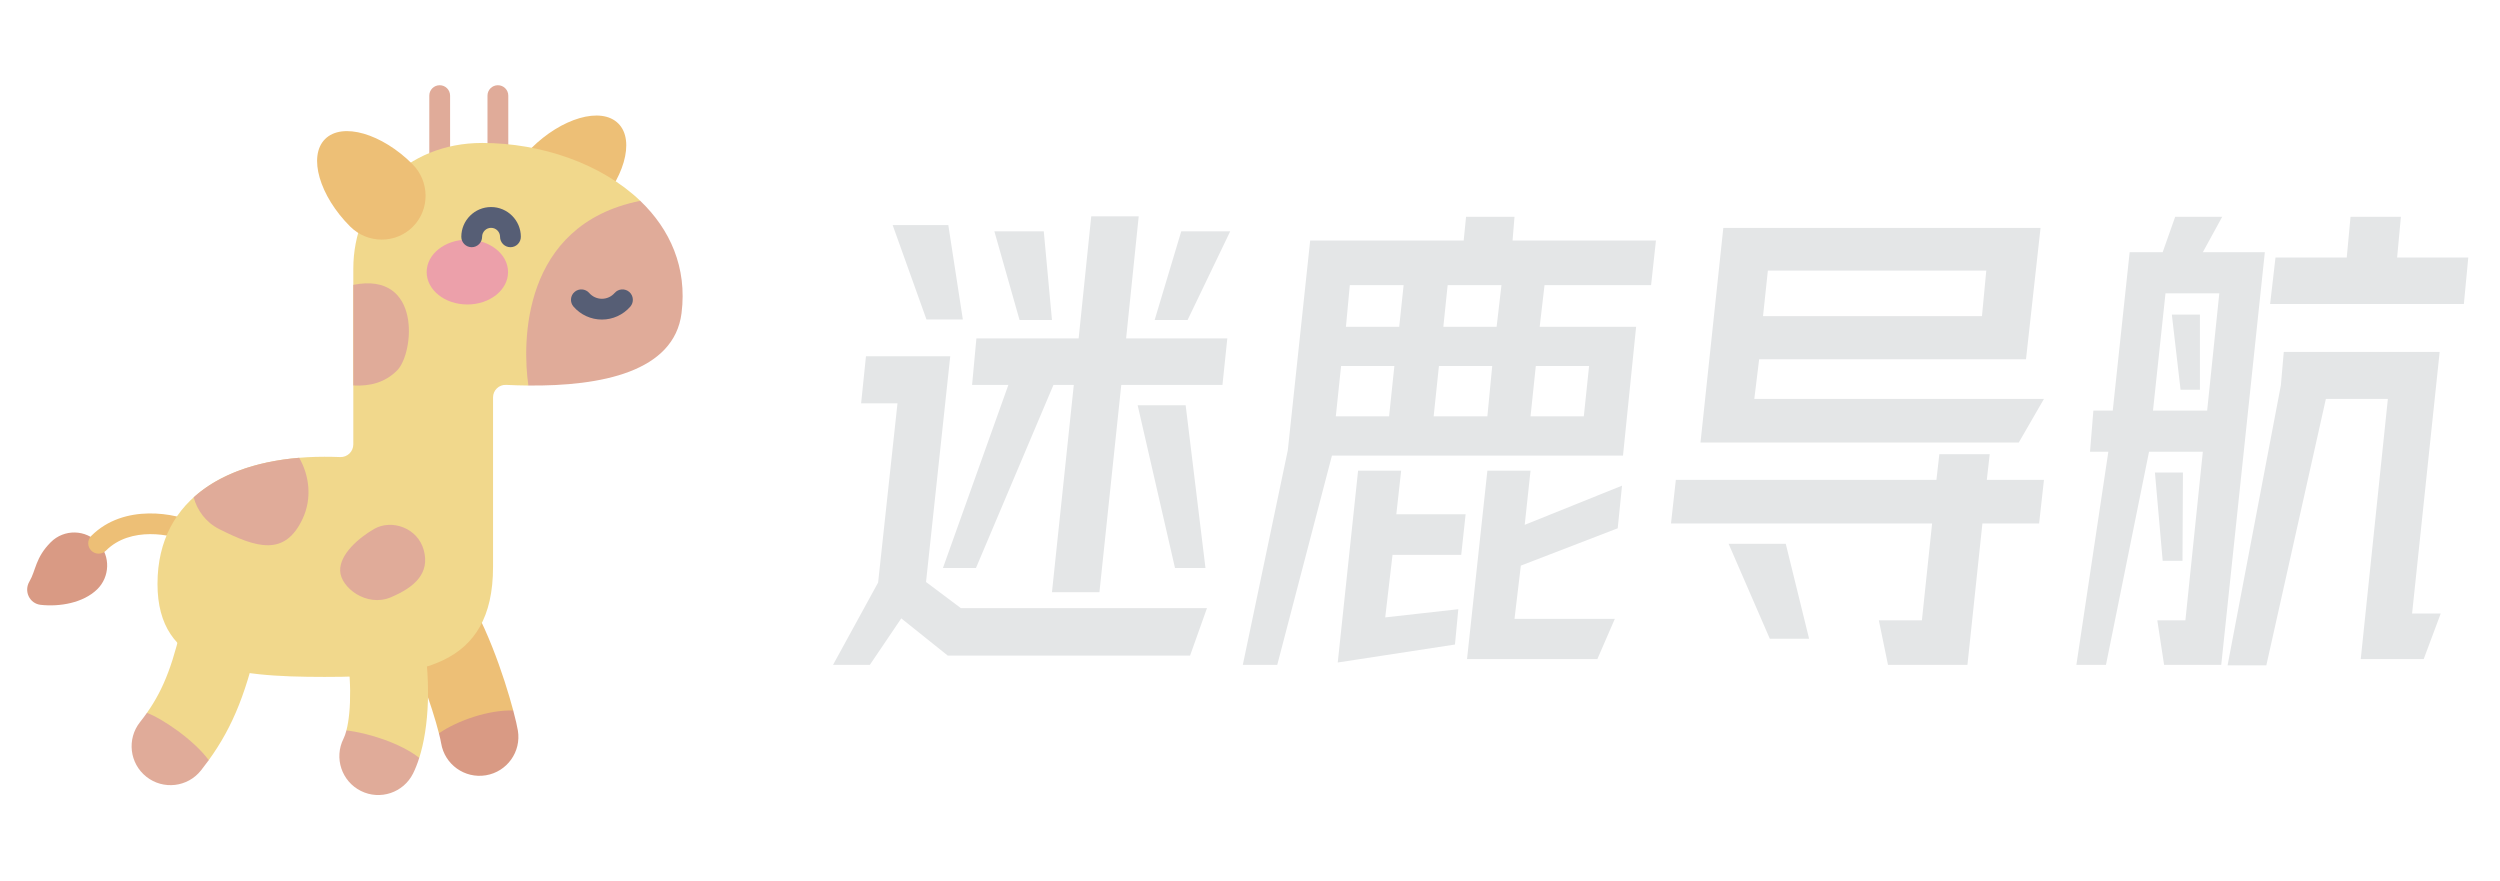 <svg xmlns="http://www.w3.org/2000/svg" xmlns:xlink="http://www.w3.org/1999/xlink" viewBox="0 0 880 310" style="&#10;">
  <g xmlns="http://www.w3.org/2000/svg" transform="translate(0,30) scale(0.488)">
    <path
      d="m316.612 467.478c15.537 4.786 39.687-1.088 53.587-16.476-6.359-23.927-20.742-67.352-40.117-93.521-9.219-12.452-26.787-15.071-39.234-5.853-12.45 9.218-15.071 26.785-5.852 39.235 13.801 18.642 26.907 58.032 31.616 76.615z"
      fill="#edbf76" data-original="#edbf76" class="" />
    <path
      d="m316.612 467.478c.76 2.999 1.309 5.475 1.599 7.214 2.542 15.251 16.964 25.607 32.279 23.059 15.282-2.546 25.605-16.998 23.059-32.279-.48-2.882-1.618-7.955-3.35-14.469-17.433-.535-40.009 7.099-53.587 16.475z"
      fill="#d99a84" data-original="#d99a84" />
    <path
      d="m70.089 363.621c-10.128 9.858-27.088 12.683-40.708 11.191-8.09-.886-12.308-9.834-8.159-16.834 4.721-7.965 4.181-17.13 15.428-28.377 9.568-9.568 25.242-9.308 34.478.781 8.638 9.436 8.127 24.317-1.039 33.239z"
      fill="#d99a84" data-original="#d99a84" />
    <path
      d="m71.128 337.882c-1.919 0-3.839-.732-5.304-2.197-2.929-2.929-2.929-7.678 0-10.606 23.712-23.712 61.351-16.419 75.865-9.174 3.706 1.85 5.211 6.354 3.36 10.06-1.849 3.708-6.355 5.211-10.06 3.361-10.908-5.445-40.796-11.403-58.559 6.359-1.463 1.465-3.383 2.197-5.302 2.197z"
      fill="#edbf76" data-original="#edbf76" class="" />
    <path
      d="m382.721 90.884c12.419 12.419 32.667 12.305 45.226-.254 21.977-21.977 30.47-50.604 18.051-63.023s-41.046-3.926-63.023 18.051c-12.559 12.559-12.673 32.807-.254 45.226z"
      fill="#edbf76" data-original="#edbf76" class="" />
    <g fill="#e0ab99">
      <path
        d="m317.155 72.665c-4.143 0-7.5-3.358-7.5-7.5v-57.665c0-4.142 3.357-7.5 7.5-7.5s7.5 3.358 7.5 7.5v57.665c0 4.142-3.357 7.5-7.5 7.5z"
        fill="#e0ab99" data-original="#e0ab99" class="" />
      <path
        d="m359.131 72.665c-4.143 0-7.5-3.358-7.5-7.5v-57.665c0-4.142 3.357-7.5 7.5-7.5s7.5 3.358 7.5 7.5v57.665c0 4.142-3.358 7.5-7.5 7.5z"
        fill="#e0ab99" data-original="#e0ab99" class="" />
    </g>
    <path
      d="m381.138 216.613c19.398-21.401 65.195-83.884 80.687-133.227-27.911-26.687-71.225-41.746-114.048-41.746-54.981 0-92.929 40.613-92.929 90.711v126.728c0 5.174-4.288 9.324-9.458 9.125-3.73-.143-7.51-.214-11.331-.214-67.147 0-120.458 28.543-120.458 91.74 0 60.858 53.311 67.056 120.458 67.056s121.58-6.159 121.58-79.398v-122.238c0-5.136 4.283-9.255 9.414-9.008 5.324.256 10.703.421 16.085.471z"
      fill="#f1d88c" data-original="#f1d88c" class="" />
    <path
      d="m461.825 83.386c-86.179 17.302-85.103 103.171-80.687 133.227 52.423.495 105.163-9.835 110.474-52.259 4.115-32.865-8.252-60.377-29.787-80.968z"
      fill="#e0ab99" data-original="#e0ab99" class="" />
    <g>
      <g>
        <ellipse cx="337.112" cy="134.777" fill="#eca0aa" rx="29.356" ry="23.378" data-original="#eca0aa" />
      </g>
      <g fill="#565e75">
        <path
          d="m368.193 116.838c-4.143 0-7.5-3.358-7.5-7.5 0-3.569-2.903-6.473-6.473-6.473s-6.473 2.904-6.473 6.473c0 4.142-3.357 7.5-7.5 7.5-4.142 0-7.5-3.358-7.5-7.5 0-11.84 9.633-21.473 21.473-21.473s21.473 9.633 21.473 21.473c0 4.143-3.357 7.5-7.5 7.5z"
          fill="#565e75" data-original="#565e75" />
        <path
          d="m434.169 169.031c-7.848 0-15.311-3.398-20.475-9.324-2.722-3.122-2.397-7.86.725-10.582s7.86-2.396 10.581.726c2.315 2.657 5.657 4.18 9.169 4.18 3.511 0 6.853-1.523 9.168-4.18 2.72-3.124 7.46-3.447 10.581-.726 3.123 2.722 3.447 7.46.726 10.582-5.166 5.925-12.627 9.324-20.475 9.324z"
          fill="#565e75" data-original="#565e75" />
      </g>
    </g>
    <path
      d="m166.324 359.553c-15.149-3.259-30.063 6.381-33.319 21.527-7.52 34.976-14.506 53.9-27.035 71.666-1.236 21.809 20.885 38.91 44.594 34.099 17.817-24.631 27.94-50.501 37.287-93.973 3.256-15.145-6.381-30.062-21.527-33.319z"
      fill="#f1d88c" data-original="#f1d88c" class="" />
    <path
      d="m249.878 465.402c8.299 18.828 30.925 25.572 52.524 19.791 6.708-21.229 9.667-55.431.922-98.831-3.061-15.187-17.854-25.018-33.039-21.956-15.187 3.06-25.016 17.852-21.957 33.038 5.586 27.72 5.164 54.081 1.55 67.958z"
      fill="#f1d88c" data-original="#f1d88c" class="" />
    <g fill="#e0ab99">
      <path
        d="m158.167 320.191c27.053 13.638 47.334 19.883 60.151-7.525 6.887-14.726 4.799-31.282-2.513-43.938-30.878 2.564-57.711 11.855-76.127 28.545 2.513 9.186 8.605 17.936 18.489 22.918z"
        fill="#e0ab99" data-original="#e0ab99" class="" />
      <path d="m254.848 143.986v72.582c12.031.642 22.791-2.046 31.593-10.849 12.335-12.335 17.982-71.566-31.593-61.733z"
        fill="#e0ab99" data-original="#e0ab99" class="" />
      <path
        d="m269.834 320.076c-10.947 6.344-24.811 18.105-24.476 30.175s19.111 26.487 36.546 19.111 28.164-17.435 23.805-33.863c-4.359-16.429-23.388-22.66-35.875-15.423z"
        fill="#e0ab99" data-original="#e0ab99" class="" />
      <path
        d="m105.97 452.747c-1.571 2.228-3.225 4.439-4.982 6.66-9.614 12.147-7.559 29.789 4.588 39.403 12.149 9.615 29.79 7.558 39.403-4.588 1.944-2.457 3.803-4.91 5.586-7.376-10.551-14.488-33.849-30.292-44.595-34.099z"
        fill="#e0ab99" data-original="#e0ab99" class="" />
      <path
        d="m297.928 496.487c1.603-3.205 3.113-6.989 4.474-11.294-13.255-10.546-37.156-18.102-52.523-19.791-.62 2.382-1.332 4.407-2.127 5.997-6.928 13.856-1.312 30.705 12.545 37.633 13.878 6.94 30.716 1.286 37.631-12.545z"
        fill="#e0ab99" data-original="#e0ab99" class="" />
    </g>
    <path
      d="m297.744 102.123c-12.419 12.419-32.667 12.305-45.226-.254-21.977-21.977-30.469-50.604-18.051-63.023 12.419-12.419 41.046-3.926 63.023 18.051 12.559 12.559 12.673 32.807.254 45.226z"
      fill="#edbf76" data-original="#edbf76" class="" />
  </g>
  <g
    transform="translate(-347.371,-99.747) translate(928.4,254.925) rotate(0) scale(0.31) translate(-928.4,-254.925)">
    <svg xmlns="http://www.w3.org/2000/svg" xmlns:link="http://www.w3.org/1999/xlink" width="1856.8"
      height="509.85" viewBox="0 0 1856.8 509.85">
      <path
        d="M278.9 138.6L293.2 0 347.1 0 332.8 138.6 447.7 138.6 442.2 191.4 327.3 191.4 302.5 426.8 248.6 426.8 273.4 191.4 250.3 191.4 162.3 399.3 124.8 399.3 199.1 191.4 157.9 191.4 162.8 138.6 278.9 138.6ZM67.7 9.9L130.9 9.9 147.4 117.1 106.1 117.1 67.7 9.9ZM183.2 17L239.3 17 248.6 117.7 211.8 117.7 183.2 17ZM365.2 117.7L395.4 17 451 17 402.6 117.7 365.2 117.7ZM37.4 158.9L133.1 158.9 105.6 415.2 145.2 444.9 424.6 444.9 405.4 498.8 130.3 498.8 77.5 456.5 41.8 509.3 0 509.3 51.2 415.8 73.2 212.3 31.9 212.3 37.4 158.9ZM388.3 399.3L345.9 214.5 400.4 214.5 422.9 399.3 388.3 399.3ZM566.5 271.7L504.4 509.3 465.3 509.3 516.4 265.6 541.8 27.5 716.1 27.5 718.8 0.5 773.8 0.5 771.6 27.5 934.4 27.5 928.9 78.1 807.9 78.1 802.4 125.4 911.9 125.4 897 271.7 566.5 271.7ZM647.9 78.1L586.8 78.1 582.4 125.4 642.9 125.4 647.9 78.1ZM759 78.1L697.9 78.1 693 125.4 753.5 125.4 759 78.1ZM637.4 169.9L576.9 169.9 570.9 227.1 631.4 227.1 637.4 169.9ZM748.5 169.9L688 169.9 682 227.1 743 227.1 748.5 169.9ZM858.5 169.9L798 169.9 792 227.1 852.5 227.1 858.5 169.9ZM710 446.1L706.2 486.2 573.1 506.6 596.2 288.8 645.1 288.8 639.6 338.3 718.3 338.3 713.3 384.4 635.3 384.4 627 455.4 710 446.1ZM887.7 457.1L867.9 502.7 719.9 502.7 743 288.8 792 288.8 785.4 350.3 895.9 305.8 891 354.2 781 396.6 773.8 457.1 887.7 457.1ZM1375 207.3L1346.4 256.8 985 256.8 1010.9 13.2 1371.1 13.2 1354.6 162.3 1051.6 162.3 1046.1 207.3 1375 207.3ZM1309.5 61.6L1061.5 61.6 1056 113.3 1304.6 113.3 1309.5 61.6ZM1305.1 348.7L1288.1 509.3 1197.9 509.3 1187.5 458.7 1236.4 458.7 1248 348.7 951.5 348.7 957 299.2 1252.9 299.2 1256.2 270.1 1313.4 270.1 1310.1 299.2 1375 299.2 1369.5 348.7 1305.1 348.7ZM1081.8 371.8L1108.3 479.6 1063.7 479.6 1016.9 371.8 1081.8 371.8ZM1494.3 267.3L1445.4 509.3 1411.8 509.3 1448.1 267.3 1427.3 267.3 1431.1 220.6 1453.1 220.6 1472.3 40.7 1509.8 40.7 1524 0.5 1577.4 0.5 1555.4 40.7 1625.8 40.7 1576.3 509.3 1511.4 509.3 1503.7 458.7 1535.6 458.7 1555.4 267.3 1494.3 267.3ZM1856.8 46.8L1851.8 99.5 1631.8 99.5 1637.9 46.8 1718.8 46.8 1723.1 0.5 1780.3 0.5 1776 46.8 1856.8 46.8ZM1574.1 87.4L1513 87.4 1498.8 220.6 1560.3 220.6 1574.1 87.4ZM1552.1 111.6L1552.1 196.9 1530.1 196.9 1520.2 111.6 1552.1 111.6ZM1695.1 207.3L1627.5 509.8 1583.5 509.8 1644 191.9 1647.3 154 1824.3 154 1793 451 1825.5 451 1806.2 502.7 1734.7 502.7 1765.5 207.3 1695.1 207.3ZM1532.8 290.9L1532.3 391.1 1509.8 391.1 1501 290.9 1532.8 290.9Z"
        fill="#e4e6e7" stroke-width="1" stroke-linecap="round" />
    </svg></g>
</svg>